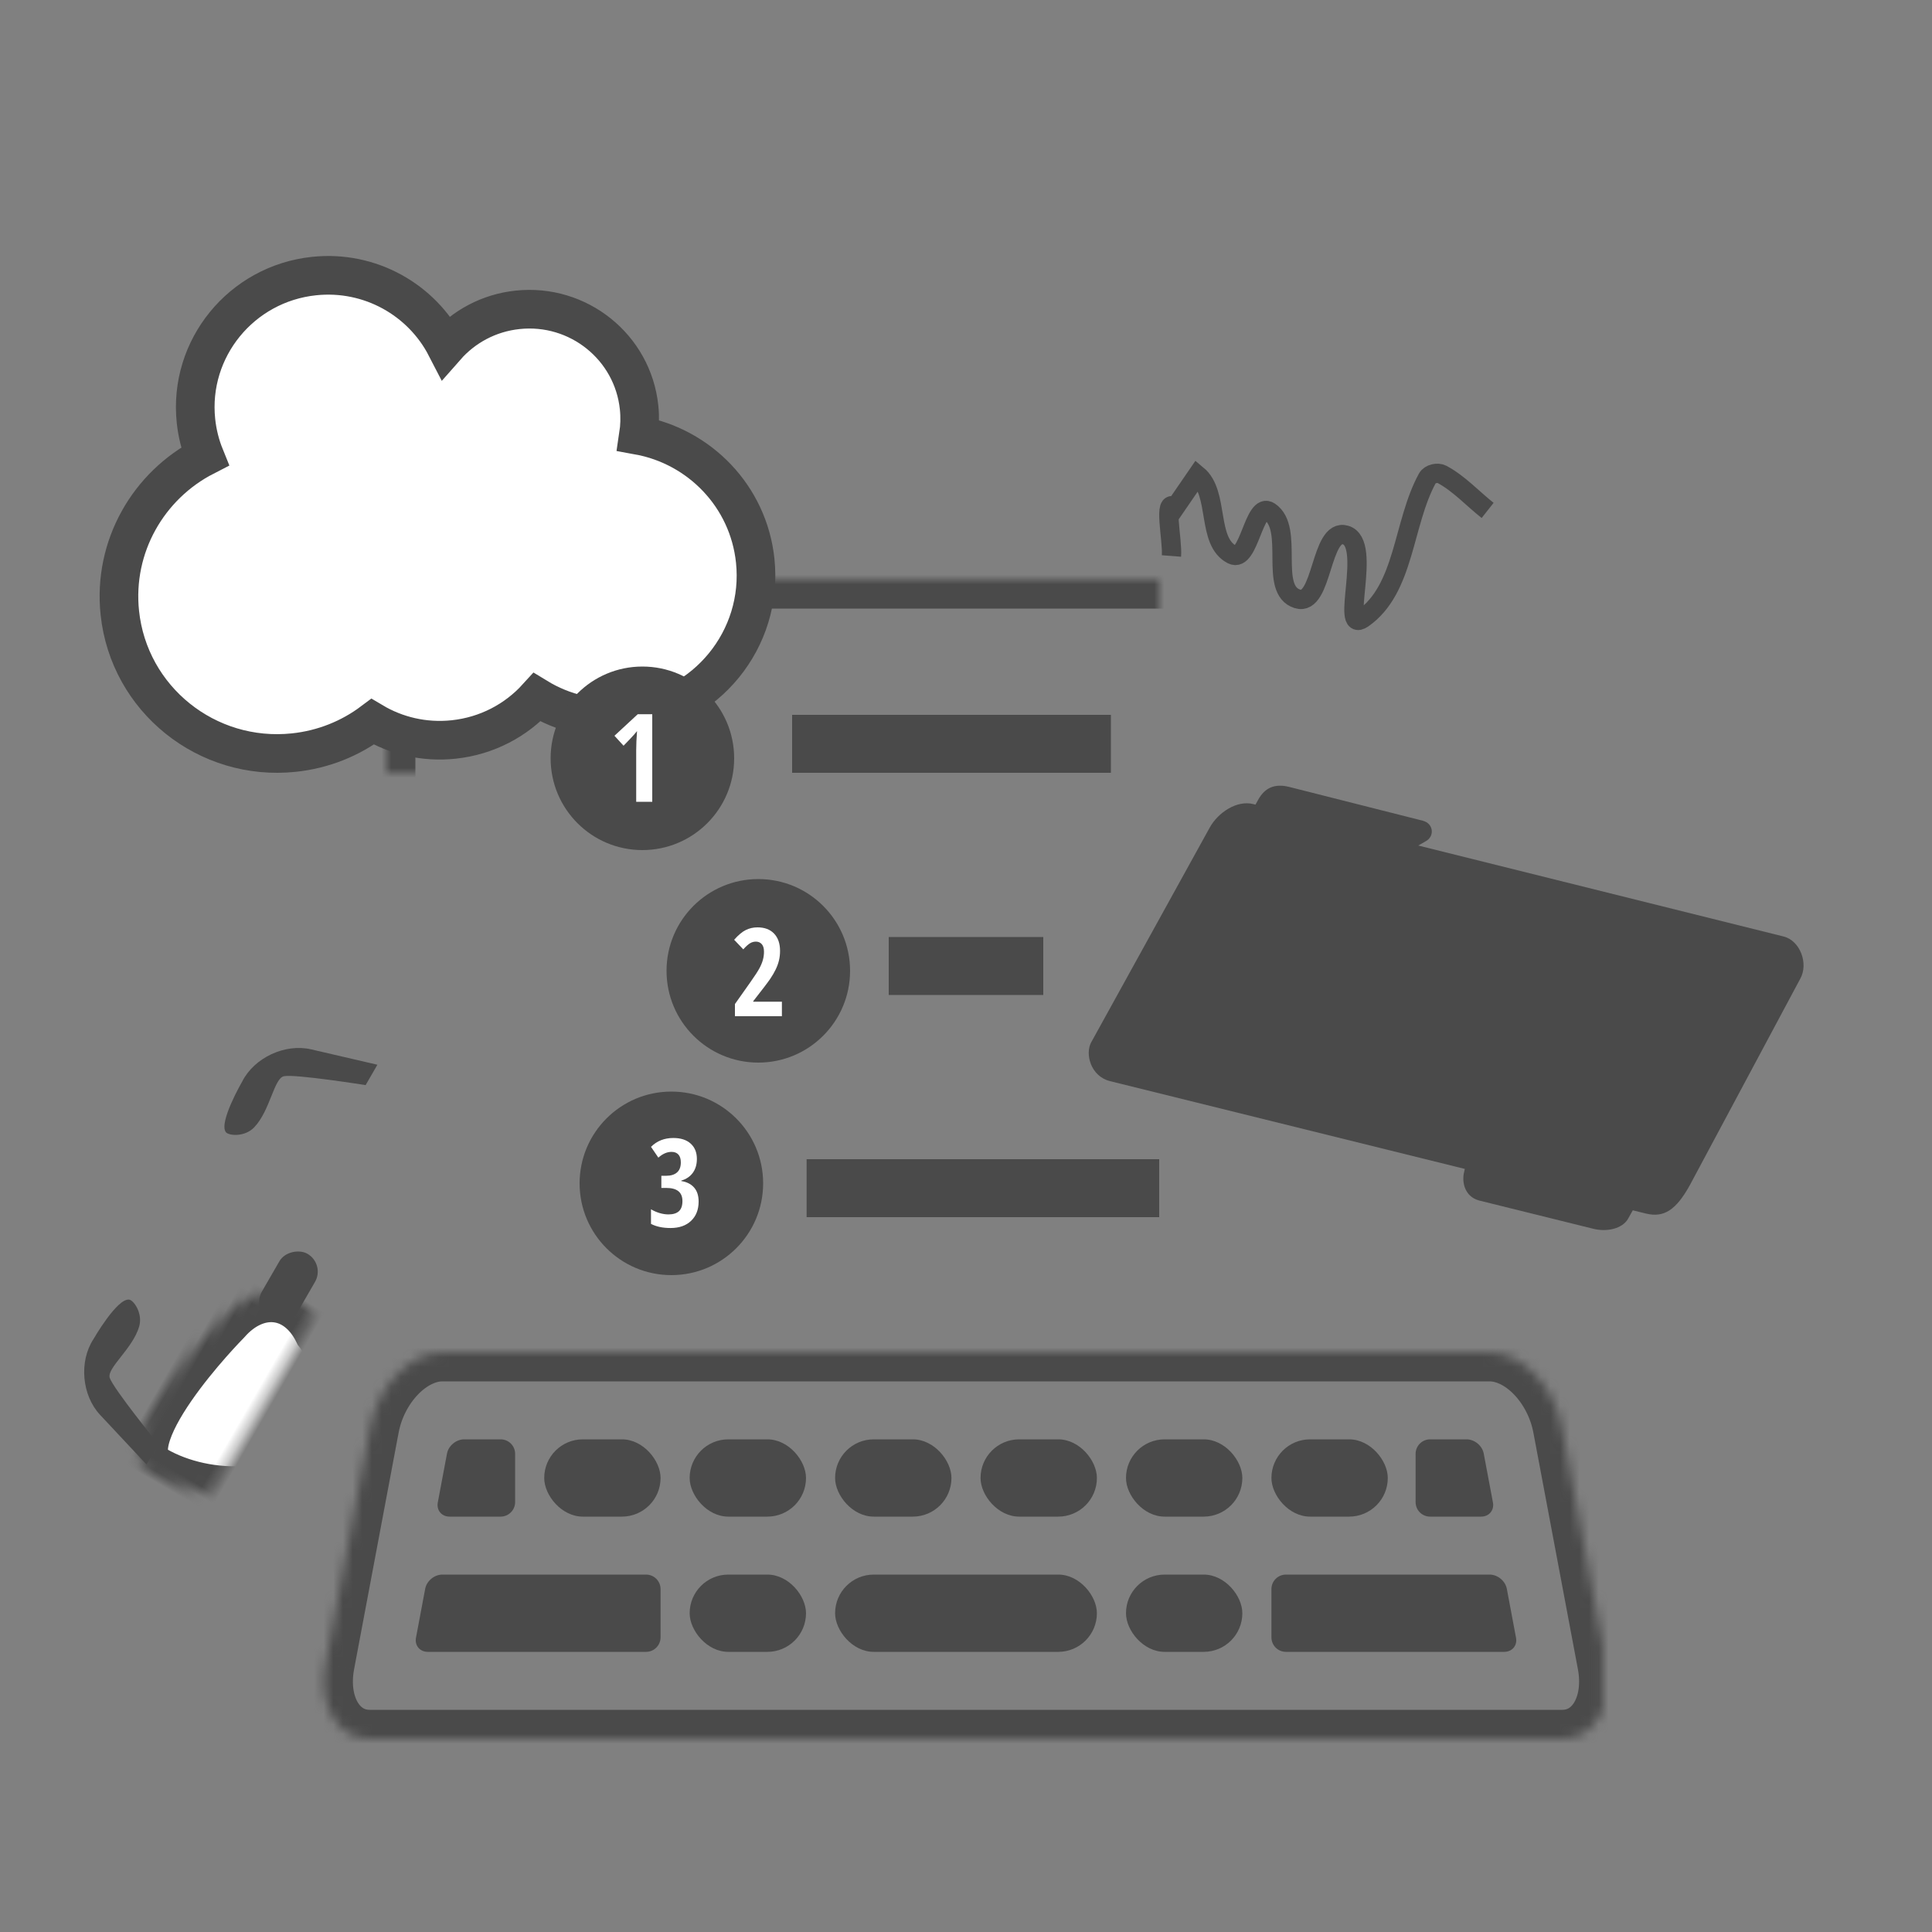 <?xml version="1.0" encoding="UTF-8" standalone="no"?>
<svg width="200px" height="200px" viewBox="0 0 200 200" version="1.1" xmlns="http://www.w3.org/2000/svg" xmlns:xlink="http://www.w3.org/1999/xlink">
    <rect x="0" y="0" width="200" height="200" fill="#808080" stroke="none"/>
    <!-- Generator: Sketch 41.2 (35397) - http://www.bohemiancoding.com/sketch -->
    <title>Resources BW</title>
    <desc>Created with Sketch.</desc>
    <defs>
        <rect id="path-1" x="40" y="60" width="120" height="80" rx="8"></rect>
        <mask id="mask-2" maskContentUnits="userSpaceOnUse" maskUnits="objectBoundingBox" x="0" y="0" width="120" height="80" fill="white">
            <use xlink:href="#path-1"></use>
        </mask>
        <path d="M0.708,32.24 C-0.099,36.526 1.939,40 5.267,40 L128.733,40 C132.058,40 134.098,36.52 133.292,32.24 L128.685,7.76 C127.879,3.474 124.526,0 121.2,0 L12.8,0 C9.473,0 6.12,3.48 5.315,7.76 L0.708,32.24" id="path-3"></path>
        <mask id="mask-4" maskContentUnits="userSpaceOnUse" maskUnits="objectBoundingBox" x="0" y="0" width="132.937" height="40" fill="white">
            <use xlink:href="#path-3"></use>
        </mask>
        <path d="M177.167,60.433 C171.392,60.433 166.71,53.236 166.71,44.353 L166.71,46.996 C166.71,42.58 163.12,39 158.711,39 L119.999,39 C115.581,39 112,42.582 112,46.994 L112,63.179 C112,67.595 115.589,71.174 119.995,71.174 L150.288,71.174 C159.178,71.174 171.491,66.086 177.167,60.433 L177.167,60.433 L177.167,60.433" id="path-5"></path>
        <mask id="mask-6" maskContentUnits="userSpaceOnUse" maskUnits="objectBoundingBox" x="0" y="0" width="65.167" height="32.174" fill="white">
            <use xlink:href="#path-5"></use>
        </mask>
        <path d="M0.038,12.42 C0.038,6.015 17.7,10.642 17.7,10.642 C22.647,11.624 24.641,15.973 21.824,20.172 C21.824,20.172 18.577,28.356 11.559,27.542 C4.542,26.728 0.038,18.824 0.038,12.42 Z" id="path-7"></path>
        <mask id="mask-8" maskContentUnits="userSpaceOnUse" maskUnits="objectBoundingBox" x="0" y="0" width="23.074" height="18.572" fill="white">
            <use xlink:href="#path-7"></use>
        </mask>
        <path d="M25.984,12.266 C25.984,5.861 43.498,10.464 43.498,10.464 C48.526,11.459 50.551,15.877 47.685,20.132 C47.685,20.132 44.523,28.202 37.505,27.388 C30.488,26.574 25.984,18.67 25.984,12.266 Z" id="path-9"></path>
        <mask id="mask-10" maskContentUnits="userSpaceOnUse" maskUnits="objectBoundingBox" x="0" y="0" width="23.013" height="18.582" fill="white">
            <use xlink:href="#path-9"></use>
        </mask>
    </defs>
    <g id="Slices" stroke="none" stroke-width="1" fill="none" fill-rule="evenodd">
        <g id="Resources-BW">
            <use id="Rectangle" stroke="#4A4A4A" mask="url(#mask-2)" stroke-width="6" xlink:href="#path-1"></use>
            <g id="Group" transform="translate(33, 140)">
                <use id="Rectangle" stroke="#4A4A4A" mask="url(#mask-4)" stroke-width="6" xlink:href="#path-3"></use>
                <rect id="Rectangle-2" fill="#4A4A4A" x="23.337" y="9" width="12.045" height="8" rx="4"></rect>
                <path d="M13.274,10.467 C13.427,9.657 14.225,9 15.054,9 L18.822,9 C19.653,9 20.326,9.668 20.326,10.505 L20.326,15.495 C20.326,16.326 19.648,17 18.826,17 L13.545,17 C12.716,17 12.168,16.345 12.321,15.533 L13.274,10.467 Z" id="Rectangle-2" fill="#4A4A4A"></path>
                <path d="M11.016,24.467 C11.168,23.657 11.962,23 12.799,23 L33.875,23 C34.707,23 35.382,23.668 35.382,24.505 L35.382,29.495 C35.382,30.326 34.711,31 33.876,31 L11.292,31 C10.461,31 9.91,30.345 10.063,29.533 L11.016,24.467 Z" id="Rectangle-2" fill="#4A4A4A"></path>
                <rect id="Rectangle-2" fill="#4A4A4A" x="38.393" y="9" width="12.045" height="8" rx="4"></rect>
                <rect id="Rectangle-2" fill="#4A4A4A" x="38.393" y="23" width="12.045" height="8" rx="4"></rect>
                <rect id="Rectangle-2" fill="#4A4A4A" x="53.449" y="9" width="12.045" height="8" rx="4"></rect>
                <rect id="Rectangle-2" fill="#4A4A4A" x="53.449" y="23" width="27.101" height="8" rx="4"></rect>
                <rect id="Rectangle-2" fill="#4A4A4A" x="68.506" y="9" width="12.045" height="8" rx="4"></rect>
                <rect id="Rectangle-2" fill="#4A4A4A" x="98.618" y="9" width="12.045" height="8" rx="4"></rect>
                <path d="M98.618,24.505 C98.618,23.674 99.287,23 100.125,23 L121.201,23 C122.033,23 122.831,23.655 122.984,24.467 L123.937,29.533 C124.09,30.343 123.542,31 122.708,31 L100.124,31 C99.292,31 98.618,30.332 98.618,29.495 L98.618,24.505 Z" id="Rectangle-2" fill="#4A4A4A"></path>
                <rect id="Rectangle-2" fill="#4A4A4A" x="83.562" y="9" width="12.045" height="8" rx="4"></rect>
                <rect id="Rectangle-2" fill="#4A4A4A" x="83.562" y="23" width="12.045" height="8" rx="4"></rect>
                <path d="M113.543,10.505 C113.543,9.674 114.217,9 115.047,9 L118.815,9 C119.645,9 120.442,9.655 120.594,10.467 L121.548,15.533 C121.7,16.343 121.146,17 120.324,17 L115.043,17 C114.214,17 113.543,16.332 113.543,15.495 L113.543,10.505 Z" id="Rectangle-2" fill="#4A4A4A"></path>
            </g>
            <path d="M66.705,47.375 C66.945,46.458 67.074,45.496 67.074,44.504 C67.074,38.231 61.951,33.145 55.632,33.145 C52.625,33.145 49.889,34.297 47.847,36.18 C45.86,31.082 40.874,27.466 35.037,27.466 C27.455,27.466 21.308,33.569 21.308,41.096 C21.308,42.4 21.492,43.66 21.836,44.853 C15.723,47.22 11.392,53.121 11.392,60.027 C11.392,69.019 18.734,76.308 27.791,76.308 C30.881,76.308 33.771,75.46 36.238,73.985 C38.505,75.681 41.325,76.686 44.381,76.686 C47.859,76.686 51.03,75.385 53.427,73.246 C55.938,75.166 59.083,76.308 62.497,76.308 C70.712,76.308 77.371,69.697 77.371,61.542 C77.371,54.838 72.87,49.177 66.705,47.375 Z" id="Combined-Shape" stroke="#4A4A4A" stroke-width="4" fill="#FFFFFF" transform="translate(44.381, 52.076) rotate(-6) translate(-44.381, -52.076) "></path>
            <g id="hack-strikes-back" transform="translate(150.042, 105.024) rotate(14) translate(-150.042, -105.024) translate(114.542, 86.024)" fill="#4A4A4A">
                <g id="svg2" transform="translate(0, -0)">
                    <g id="layer1" transform="translate(0.08, 0.045)">
                        <path d="M13.639,0.105 C11.995,0.1 11.177,0.877 10.829,2.186 L10.685,2.727 L10.444,2.727 C8.688,2.727 7.119,4.465 6.661,6.187 L0.136,30.714 C-0.212,32.021 0.919,34.149 3.008,34.144 L40.835,34.076 L40.841,34.388 C40.836,35.453 41.494,36.852 43.045,36.891 L55.116,36.871 C56.667,36.91 58.177,36.133 58.486,34.972 L58.742,34.028 L60.138,34.023 C62.054,34.019 63.084,32.928 63.848,30.056 L69.769,6.555 C70.227,4.832 68.792,2.747 67.037,2.747 L28.06,2.76 L28.686,2.158 C29.512,1.421 29.04,0.158 27.89,0.154 L13.639,0.105 Z" id="rect3004-3"></path>
                    </g>
                </g>
            </g>
            <use id="Rectangle-11" stroke="#4A4A4A" mask="url(#mask-6)" stroke-width="6" fill="#FFFFFF" xlink:href="#path-5"></use>
            <g id="Group-2" transform="translate(29.374, 132.218) rotate(-60) translate(-29.374, -132.218) translate(4.874, 118.218)">
                <path d="M42.529,3.61 C41.823,2.823 38.719,4.164 36.399,3.589 C35.021,3.248 34.336,1.745 34.507,1.308 C34.968,0.135 39.9,0.145 39.9,0.145 C42.655,-0.009 45.54,2.008 46.345,4.656 L48.396,11.396 L45.962,11.396 C45.962,11.396 43.306,4.477 42.529,3.61 Z" id="Rectangle-4" fill="#4A4A4A"></path>
                <path d="M8.652,3.608 C7.947,2.821 4.842,4.162 2.523,3.588 C1.145,3.246 0.459,1.744 0.631,1.306 C1.092,0.134 6.024,0.144 6.024,0.144 C8.779,-0.01 11.663,2.007 12.469,4.655 L14.519,11.395 L12.085,11.395 C12.085,11.395 9.43,4.475 8.652,3.608 Z" id="Rectangle-4" fill="#4A4A4A" transform="translate(7.562, 5.765) scale(-1, 1) translate(-7.562, -5.765) "></path>
                <rect id="Rectangle-3" fill="#4A4A4A" x="19.963" y="12.783" width="7.864" height="4.261" rx="2.13"></rect>
                <use id="Rectangle-10" stroke="#4A4A4A" mask="url(#mask-8)" stroke-width="6" fill="#FFFFFF" xlink:href="#path-7"></use>
                <use id="Rectangle-10" stroke="#4A4A4A" mask="url(#mask-10)" stroke-width="6" fill="#FFFFFF" transform="translate(37.49, 18.154) scale(-1, 1) translate(-37.49, -18.154) " xlink:href="#path-9"></use>
            </g>
            <circle id="Oval-2" fill="#4A4A4A" cx="66.5" cy="78.5" r="9.5"></circle>
            <circle id="Oval-2" fill="#4A4A4A" cx="78.5" cy="100.5" r="9.5"></circle>
            <circle id="Oval-2" fill="#4A4A4A" cx="69.5" cy="122.5" r="9.5"></circle>
            <path d="M67.521,83 L65.859,83 L65.859,77.679 C65.859,77.101 65.888,76.435 65.946,75.683 C65.917,75.724 65.81,75.85 65.626,76.061 C65.442,76.272 65.084,76.65 64.55,77.196 L63.608,76.166 L66.02,73.934 L67.521,73.934 L67.521,83 Z" id="1" fill="#FFFFFF"></path>
            <path d="M80.942,105.196 L76.081,105.196 L76.081,103.938 L77.693,101.655 C78.135,101.027 78.439,100.561 78.604,100.257 C78.77,99.953 78.892,99.662 78.97,99.383 C79.049,99.104 79.088,98.815 79.088,98.518 C79.088,98.17 79.011,97.91 78.856,97.736 C78.701,97.563 78.499,97.476 78.251,97.476 C78.032,97.476 77.827,97.534 77.637,97.65 C77.447,97.765 77.215,97.974 76.943,98.276 L76,97.284 C76.434,96.792 76.837,96.455 77.209,96.273 C77.581,96.091 77.984,96 78.418,96 C79.15,96 79.722,96.215 80.133,96.645 C80.544,97.075 80.75,97.672 80.75,98.437 C80.75,98.784 80.713,99.113 80.638,99.423 C80.564,99.733 80.451,100.044 80.301,100.356 C80.15,100.668 79.96,100.993 79.733,101.33 C79.506,101.667 78.919,102.439 77.972,103.646 L77.972,103.696 L80.942,103.696 L80.942,105.196 Z" id="2" fill="#FFFFFF"></path>
            <path d="M72.141,119.974 C72.141,120.545 72,121.023 71.719,121.41 C71.438,121.796 71.041,122.064 70.528,122.213 L70.528,122.262 C71.099,122.353 71.54,122.576 71.852,122.932 C72.165,123.288 72.321,123.771 72.321,124.383 C72.321,125.218 72.061,125.884 71.542,126.38 C71.024,126.876 70.313,127.124 69.412,127.124 C68.61,127.124 67.936,126.981 67.391,126.696 L67.391,125.183 C67.664,125.348 67.959,125.479 68.277,125.574 C68.596,125.669 68.902,125.716 69.195,125.716 C69.675,125.716 70.037,125.606 70.28,125.385 C70.524,125.163 70.646,124.813 70.646,124.333 C70.646,123.428 70.09,122.975 68.978,122.975 L68.463,122.975 L68.463,121.717 L68.953,121.717 C69.445,121.717 69.823,121.601 70.085,121.369 C70.348,121.138 70.479,120.793 70.479,120.334 C70.479,119.974 70.395,119.702 70.228,119.518 C70.06,119.334 69.824,119.242 69.518,119.242 C69.051,119.242 68.596,119.441 68.153,119.838 L67.391,118.721 C68.003,118.11 68.774,117.804 69.704,117.804 C70.469,117.804 71.066,117.997 71.496,118.383 C71.926,118.77 72.141,119.3 72.141,119.974 L72.141,119.974 Z" id="3" fill="#FFFFFF"></path>
            <rect id="Rectangle-9" fill="#4A4A4A" x="82" y="74" width="33" height="6"></rect>
            <rect id="Rectangle-9" fill="#4A4A4A" x="83.5" y="120" width="36.5" height="6"></rect>
            <rect id="Rectangle-9" fill="#4A4A4A" x="92" y="97" width="16" height="6"></rect>
            <path d="" id="Path-4" stroke="#979797"></path>
            <path d="M121.269,57.556 C121.4,55.874 120.363,51.43 121.662,52.511 L123.951,49.175 C126.259,51.095 124.879,56.058 127.559,57.417 C129.314,58.307 129.802,51.865 131.43,52.968 C134.05,54.744 131.29,61.066 134.317,61.997 C136.958,62.809 136.656,54.595 139.303,55.39 C142.125,56.236 138.658,65.706 141.074,64.025 C145.456,60.976 145.198,54.173 147.767,49.502 C148.017,49.047 148.818,48.864 149.276,49.109 C151.045,50.057 152.425,51.595 154,52.838" id="Path-5" stroke="#4A4A4A" stroke-width="2"></path>
        </g>
    </g>
</svg>